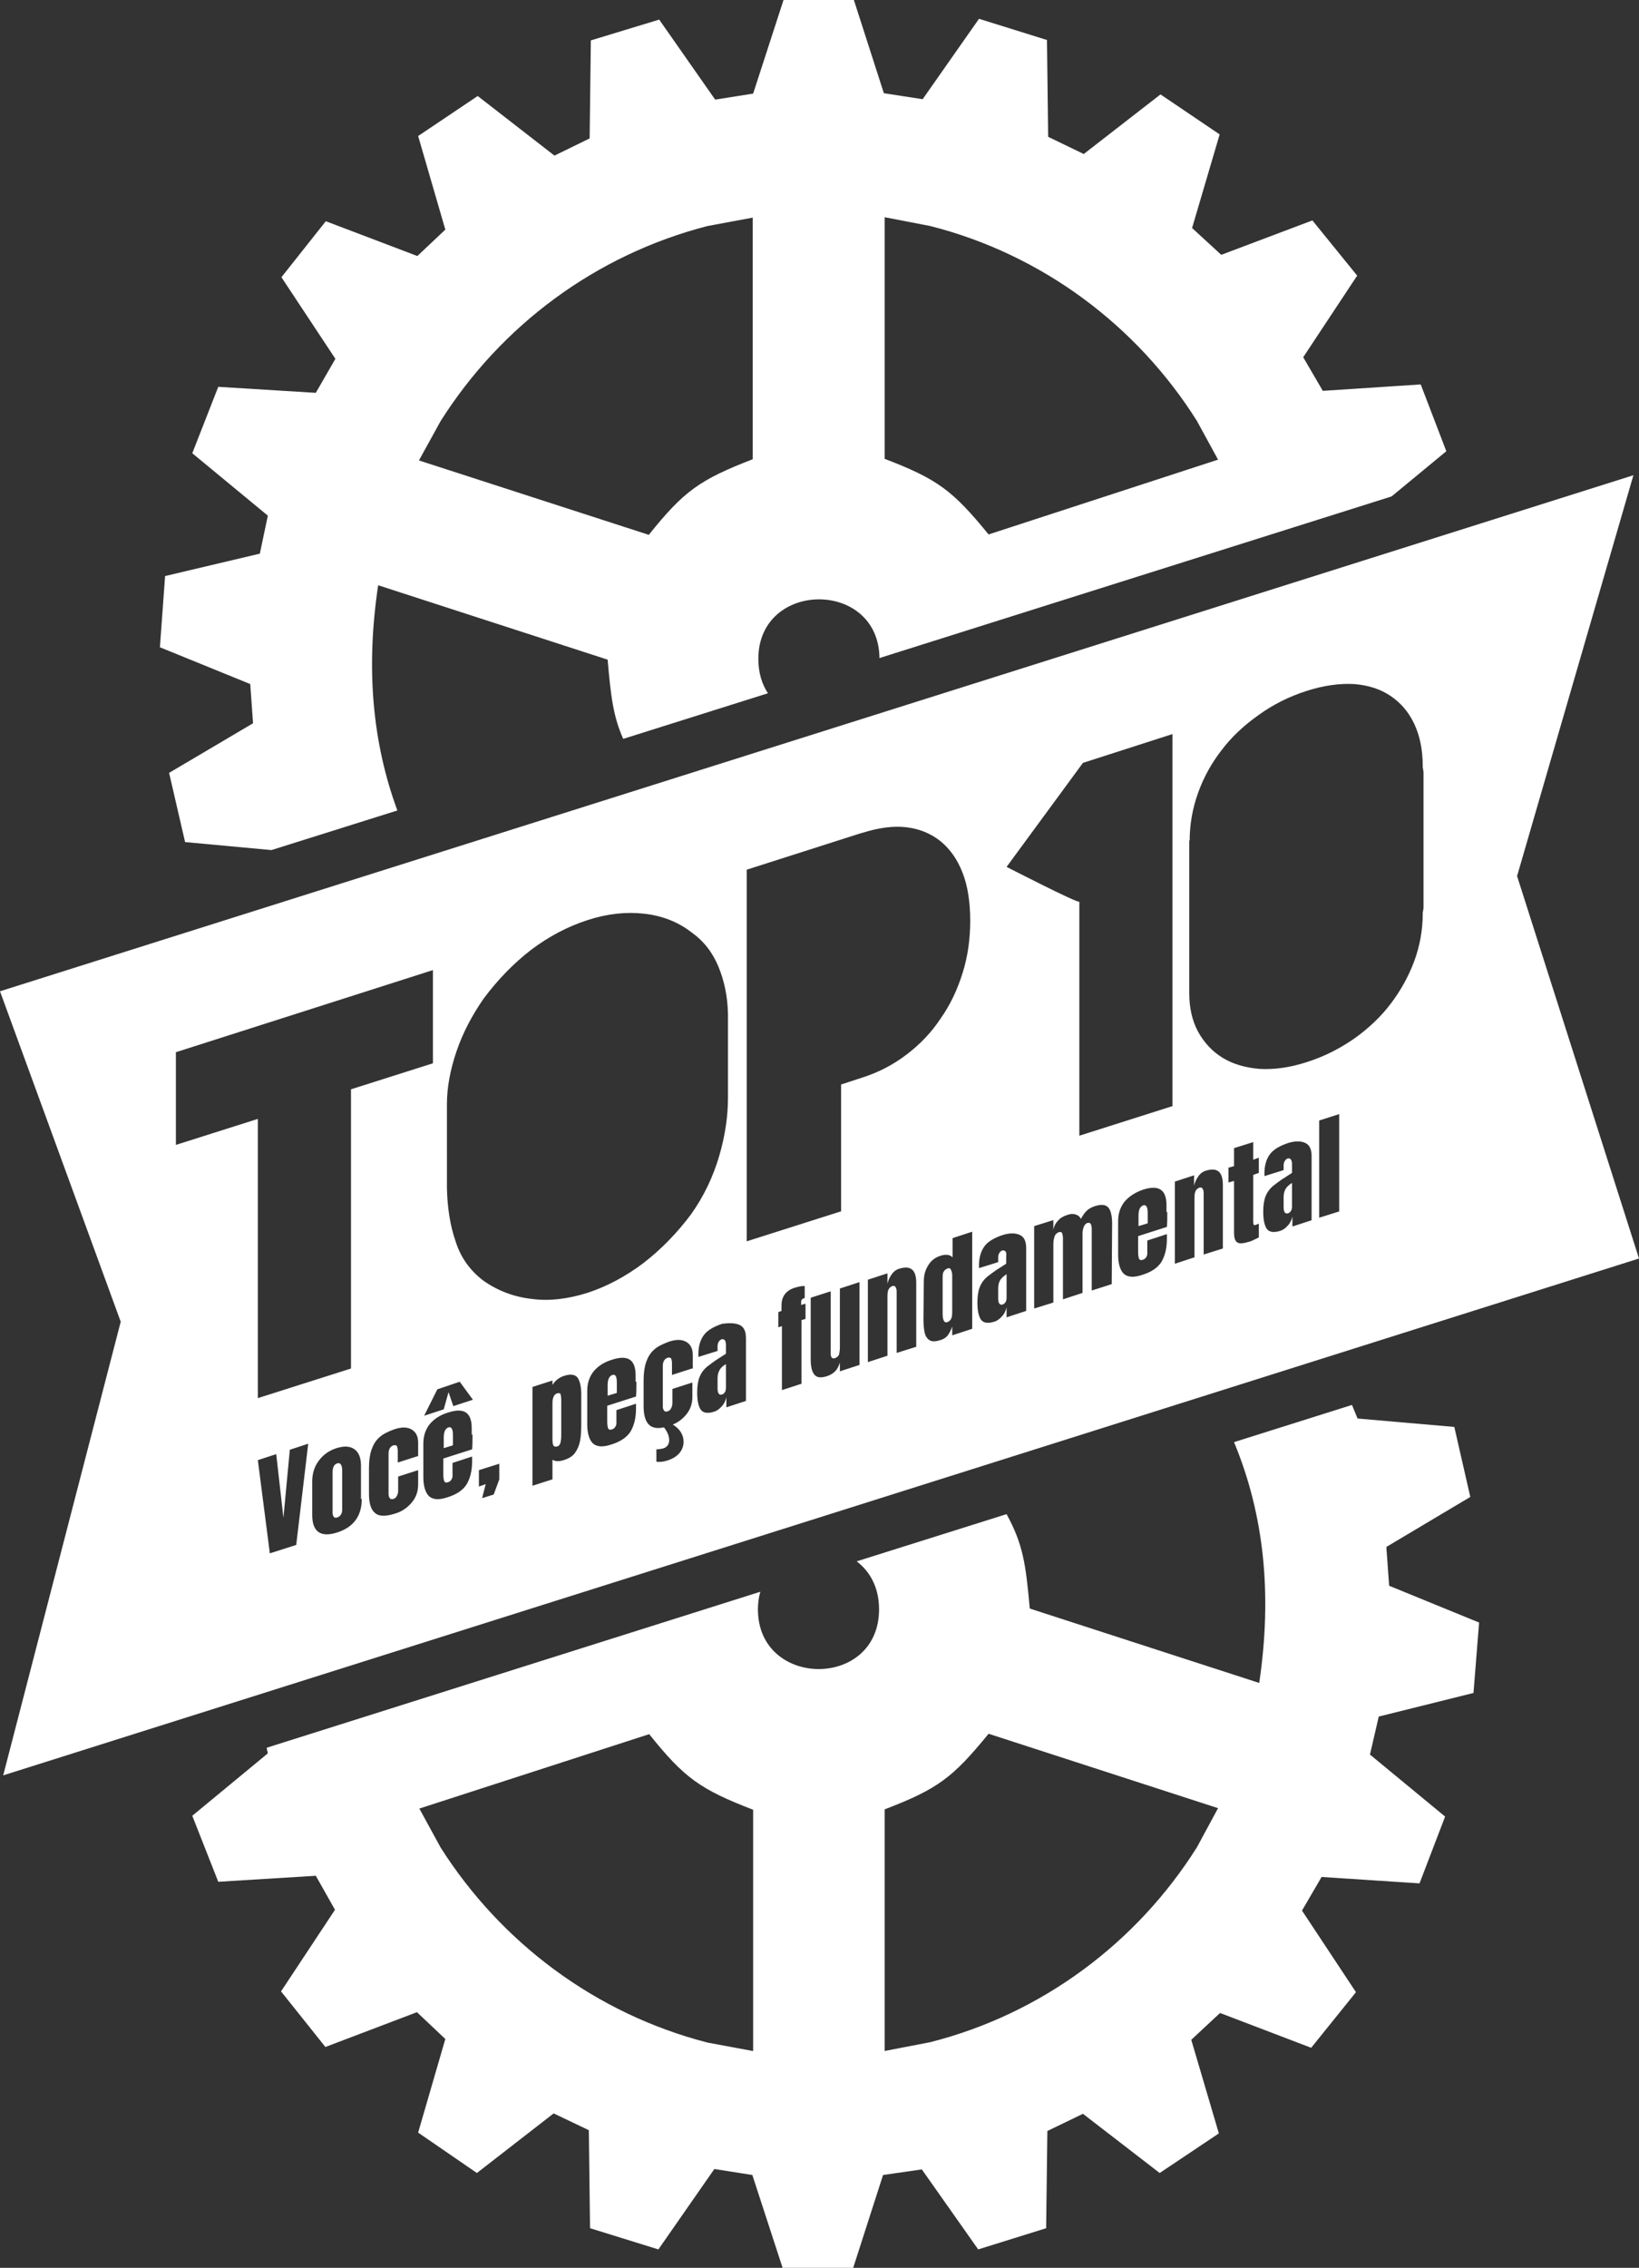 <svg id="Layer_1" xmlns="http://www.w3.org/2000/svg" viewBox="0 0 41 56.69"><rect x="0" y="0" width="41" height="56.69" fill="#333333" stroke="none"/><style>.st0{fill-rule:evenodd;clip-rule:evenodd;fill:#FFFFFF;}</style><path class="st0" d="M6.33 18.08l-2.1 1.24.4 1.73 2.16.2 3.15-.99c-.63-1.71-.79-3.57-.48-5.63l5.74 1.86c.08.92.14 1.42.39 1.98l3.62-1.14c-.15-.23-.24-.51-.24-.86 0-1.97 3.01-1.99 3.03-.02l12.81-4.04 1.37-1.13-.64-1.67-2.45.16-.49-.84 1.35-2.04-1.12-1.38-2.28.86-.73-.67.69-2.34-1.48-1-1.92 1.49-.89-.43L26.19 1l-1.7-.53-1.41 2.01-.97-.15L21.36 0H19.6l-.76 2.34-.95.15-1.4-2-1.71.52-.03 2.45-.88.43-1.92-1.49-1.49 1 .68 2.34-.7.66-2.29-.87-1.11 1.4 1.35 2.04-.49.85-2.44-.15-.65 1.66 1.89 1.56-.2.95-2.37.56L4 16.18l2.26.92.07.98zm15.8-12.65l1.14.22c2.8.71 5.17 2.49 6.67 4.87l.53.97-5.74 1.87c-.9-1.1-1.27-1.38-2.6-1.89V5.43zm-11.11 5.1c1.51-2.39 3.88-4.16 6.68-4.88l1.13-.21v6.04c-1.32.51-1.72.79-2.6 1.89l-5.75-1.86.54-.98zM34.68 38.67l2.1-1.25-.4-1.75-2.42-.21-.14-.34-2.95.93c.75 1.81.96 3.79.63 6.02l-5.74-1.86c-.1-1.12-.17-1.61-.58-2.36l-3.75 1.18c.33.25.56.65.56 1.2 0 2-3.03 1.98-3.03 0 0-.16.02-.3.06-.44l-12.35 3.9.03.14-1.89 1.56.65 1.65 2.44-.15.48.85-1.35 2.04 1.11 1.39 2.29-.87.71.67-.68 2.34 1.47 1.01 1.92-1.49.88.42.03 2.45 1.71.53 1.4-2.01.95.15.76 2.33h1.76l.75-2.33.97-.14 1.41 2 1.7-.53.03-2.43.89-.43 1.92 1.48 1.48-.99-.69-2.34.72-.67 2.28.87 1.12-1.39-1.35-2.04.49-.84 2.45.16.64-1.67-1.88-1.55.22-.95 2.37-.59.14-1.76-2.25-.92-.07-.97zm-15.85 12.6l-1.13-.21c-2.8-.72-5.17-2.5-6.68-4.88l-.53-.97 5.75-1.86c.88 1.1 1.28 1.38 2.6 1.89v6.03zm11.11-5.09c-1.5 2.38-3.87 4.16-6.67 4.87l-1.14.22v-6.04c1.33-.51 1.7-.79 2.6-1.89l5.74 1.86-.53.98zM32.16 29.72c-.03.05-.05.12-.05.2v.26c0 .12.04.17.11.15.04-.01.06-.04.08-.07.02-.04.02-.08.02-.12v-.57c-.08.05-.13.1-.16.15zM25.02 32c-.03.05-.05.12-.05.2v.26c0 .12.04.17.11.15.04-.01.06-.04.08-.07.02-.04.02-.08.02-.12v-.57c-.07.05-.13.1-.16.15zM23.7 31.71c-.05.02-.08.05-.1.09-.02.04-.02.1-.02.16v.87c0 .17.04.25.12.22.05-.02.08-.05.1-.1.02-.05.02-.12.02-.2v-.86c0-.06-.01-.11-.03-.14-.01-.04-.04-.06-.09-.04zM8.44 36.58c-.08.02-.12.1-.12.22v1.01c0 .05.01.08.03.11.02.02.05.03.09.01.04-.01.07-.04.09-.07.02-.03.03-.08.03-.12v-1.01c-.01-.12-.05-.17-.12-.15zM15.32 34.37c-.08.03-.12.11-.12.26v.26l.23-.07v-.26c0-.15-.03-.21-.11-.19zM11.22 35.68c-.08.03-.12.11-.12.26v.26l.23-.07v-.26c0-.15-.04-.21-.11-.19zM13.94 34.83c-.08.02-.12.11-.12.25v.9c0 .07.01.12.02.15.02.03.05.04.09.03.05-.01.07-.04.09-.09.01-.05.02-.11.02-.19V35c0-.07-.01-.12-.02-.16-.01-.01-.04-.02-.08-.01zM28.6 30.13c-.08.03-.12.11-.12.26v.26l.23-.07v-.26c0-.15-.04-.21-.11-.19zM18 34.25c-.03.05-.05.12-.05.2v.26c0 .12.04.17.11.15.04-.01.06-.04.08-.07.02-.04.02-.08.02-.12v-.57c-.07.04-.13.09-.16.15z"/><path class="st0" d="M41 31.46l-3.05-9.56 2.91-10.02L0 24.78l3.02 8.26L.08 44.38 41 31.46zM7.41 38.62l-.66.21-.3-2.33.46-.15.18 1.59.16-1.7.46-.15-.3 2.53zm1.64-1.15c0 .43-.21.71-.62.84-.41.13-.62-.02-.62-.44v-.83c0-.2.05-.37.16-.52.11-.15.26-.26.45-.32s.34-.05.45.03c.11.08.16.22.16.41v.83zm1.4-1.07l-.5.16v-.29c0-.05-.01-.09-.02-.12-.01-.02-.04-.03-.09-.02-.08.03-.12.1-.12.21v1c0 .05.01.08.03.11.02.03.05.03.09.02.04-.01.07-.04.09-.08.02-.04.03-.08.03-.13v-.35l.5-.16v.36c0 .17-.05.32-.16.45s-.25.23-.43.28c-.23.07-.39.07-.49-.02-.1-.08-.15-.24-.15-.48v-.64c0-.18.02-.33.06-.45.04-.12.1-.23.19-.31.09-.09.22-.15.38-.21.18-.06.32-.06.43 0 .11.06.17.17.17.33v.34zm1.37-.54c0 .15 0 .27-.01.37l-.72.23v.4c0 .07.01.13.02.16.02.04.05.05.1.03.04-.01.06-.03.08-.06.02-.03.03-.06.03-.09v-.33l.49-.16v.12c0 .24-.05.43-.14.58-.09.14-.25.25-.48.32-.21.07-.36.06-.46-.03-.09-.09-.14-.25-.14-.48v-.83c0-.19.05-.35.16-.49.11-.13.26-.23.46-.29.4-.13.59 0 .59.39v.16zm.67 1.12l-.14.38-.29.09.09-.35-.17.06v-.41l.51-.16v.39zm2.05-1.36c0 .16-.01.3-.03.4-.02.11-.06.2-.12.29s-.16.15-.29.19c-.12.04-.22.03-.28-.01v.49l-.5.16v-2.47l.5-.16v.11c.07-.11.17-.19.3-.23.16-.05.27-.03.33.05.06.09.09.23.09.42v.76zm1.38-1.08c0 .15 0 .27-.01.37l-.72.23v.4c0 .07.01.13.02.16.02.04.05.05.1.03.04-.01.06-.03.08-.06.02-.03.03-.06.03-.09v-.33l.49-.16v.12c0 .24-.05.43-.14.58-.09.14-.25.25-.48.32-.21.07-.36.06-.46-.03-.09-.09-.14-.25-.14-.48v-.83c0-.19.05-.35.16-.49.11-.13.26-.23.46-.29.4-.13.59 0 .59.39v.16zm1.39-.33l-.5.16v-.29c0-.05-.01-.09-.02-.12-.02-.02-.04-.03-.09-.02-.08.03-.12.1-.12.21v1c0 .05.01.08.03.11.02.03.05.03.09.02.04-.01.07-.04.09-.08.02-.04.03-.08.03-.13v-.35l.5-.16v.36c0 .15-.04.29-.13.41s-.21.22-.36.28c.08.05.15.11.2.19.05.08.07.16.07.24 0 .1-.03.19-.1.28-.07.08-.17.15-.31.19-.09.03-.18.04-.27.03v-.31c.06 0 .11-.01.16-.02.11-.03.16-.11.16-.21 0-.1-.04-.2-.13-.32-.18.04-.31.01-.39-.08-.08-.09-.12-.24-.12-.45v-.64c0-.18.02-.33.06-.45.04-.12.1-.23.19-.31.09-.09.22-.15.38-.21.18-.06.32-.06.43 0 .11.06.17.17.17.33v.34zm2.83-1.76c-.02 0-.03 0-.04.01-.03.01-.04.02-.05.04-.01.02-.01.05-.01.09v.03l.11-.03v.38l-.1.03v1.59l-.49.16v-1.6l-.09.03v-.38l.08-.03v-.14c0-.22.11-.37.33-.44.11-.03.19-.05.25-.04v.3zm1.36 1.67l-.49.16v-.22c-.03.1-.07.17-.12.22-.05.05-.11.09-.2.12-.15.05-.26.04-.32-.04-.06-.07-.09-.2-.09-.38v-1.54l.5-.16v1.55c0 .06.01.09.03.11.02.02.05.02.08.01.05-.02.08-.05.1-.09.01-.05.02-.11.02-.19v-1.46l.49-.16v2.07zm1.41-.45l-.48.15v-1.54c0-.04-.01-.08-.03-.11-.02-.03-.05-.03-.08-.02-.05.02-.08.05-.1.1-.02.05-.02.12-.02.19v1.45l-.49.16v-2.06l.49-.16v.26c.02-.09.06-.17.11-.24.05-.07.12-.12.2-.14.14-.04.24-.03.31.03s.1.18.1.33v1.6zm4.9-1.57l-.5.16v-1.52c0-.13-.03-.19-.1-.17-.05.01-.08.05-.1.1-.02.05-.03.11-.03.17v1.48l-.49.16v-1.52c0-.06-.01-.1-.02-.13s-.04-.04-.08-.03c-.05.02-.09.05-.11.11-.02.06-.03.12-.03.19v1.46l-.48.15v-2.06l.48-.15v.24c.02-.1.06-.17.12-.23.05-.06.13-.11.23-.14.08-.03.15-.03.21-.01.06.02.1.05.13.11.04-.08.09-.15.14-.2.05-.05.12-.09.21-.12.16-.05.27-.04.34.04.06.08.09.21.09.4l-.01 1.51zm1.39-1.8c0 .15 0 .27-.01.37l-.72.23v.4c0 .07.01.12.02.16.02.04.05.05.1.03.04-.01.06-.03.08-.06.02-.03.03-.06.03-.09v-.33l.49-.16v.12c0 .24-.05.43-.14.58-.09.14-.25.25-.48.32-.21.07-.36.06-.46-.03-.09-.09-.14-.25-.14-.48v-.83c0-.19.05-.35.16-.49.11-.13.26-.23.46-.3.4-.13.59 0 .59.39v.17zm2.29-.98l-.14.05v1.16c0 .04 0 .06.01.08.01.02.02.02.05.01.02-.01.04-.01.05-.02.02-.01.03-.01.03-.01v.34c-.03.02-.07.04-.12.06-.05.03-.11.05-.16.06-.13.04-.22.04-.27 0-.05-.04-.07-.12-.07-.24v-1.29l-.14.04v-.37l.14-.04v-.45l.48-.15v.44l.14-.05v.38zm1.33 1.18l-.49.16v-.25c-.02.09-.06.17-.12.23-.05.06-.12.11-.19.13-.16.05-.27.03-.33-.05-.06-.09-.09-.23-.09-.43 0-.16.02-.29.06-.39.04-.1.1-.18.18-.25.08-.06.19-.15.34-.24l.14-.09v-.22c0-.05-.01-.09-.03-.12-.02-.02-.05-.03-.08-.02-.03.01-.05.03-.07.06-.02.03-.03.07-.03.11v.12l-.48.15v-.07c0-.2.05-.36.14-.48.09-.12.25-.21.46-.28.17-.05.31-.05.42 0 .11.05.16.16.16.33v1.6zm.69-.22l-.51.16v-2.43l.5-.16v2.43zm-3.75-9.27c0-.4.07-.8.21-1.19.14-.39.34-.75.59-1.07.25-.33.56-.62.93-.88.36-.26.76-.46 1.2-.6.44-.14.83-.19 1.19-.17.36.03.66.13.91.3.25.17.45.4.59.7.14.3.21.65.21 1.05 0 .02 0 .05.01.08 0 .03.01.05.01.08V22.68c0 .02 0 .05-.01.07 0 .03-.01.05-.01.07v.02c0 .4-.07.8-.21 1.18-.14.38-.34.74-.59 1.07-.25.33-.56.62-.91.87-.36.25-.75.45-1.19.59-.43.14-.82.19-1.18.17-.36-.03-.67-.12-.93-.28-.26-.16-.46-.38-.61-.65-.15-.28-.22-.6-.22-.96v-3.82zm-.38 8.53l.49-.16v.26c.02-.09.06-.17.11-.24.05-.07.12-.12.2-.14.14-.04.24-.03.31.03s.1.18.1.33v1.59l-.48.15v-1.54c0-.04-.01-.08-.03-.11-.02-.03-.05-.03-.08-.02-.05.02-.08.05-.1.1-.02.05-.02.12-.02.19v1.45l-.49.16v-2.05zm-2.29-10.47l2.24-.72v9.3l-2.33.74v-5.85c-.03.05-1.82-.87-1.82-.87l1.91-2.6zm-1.94 12.21c-.02-.02-.05-.03-.08-.02-.03.01-.05.03-.07.06-.02.03-.03.07-.03.11v.12l-.48.15v-.07c0-.2.05-.36.14-.48.09-.12.25-.21.46-.28.17-.05.31-.05.42 0 .11.05.16.16.16.33v1.57l-.49.16v-.25c-.02.09-.06.17-.12.23-.05.06-.12.11-.19.13-.16.05-.27.03-.33-.05-.06-.09-.09-.23-.09-.43 0-.16.02-.29.06-.39.04-.1.1-.18.18-.25.08-.06.19-.15.34-.24l.14-.09v.01-.2c.01-.06 0-.1-.02-.12zm-.84 1.94l-.49.16v-.22c-.03.09-.07.16-.11.22-.05.06-.11.1-.19.12-.12.04-.21.04-.27 0-.06-.04-.1-.1-.12-.19-.02-.09-.03-.21-.03-.36l.01-.93c0-.15.04-.28.11-.39.07-.12.18-.2.31-.24.13-.04.23-.03.3.04v-.48l.49-.16v2.43zm-5.63-11.48l2.88-.92h.01c.41-.13.78-.18 1.11-.14.33.04.61.16.85.35.23.19.42.45.55.79.13.33.19.74.19 1.2 0 .45-.06.89-.19 1.3-.13.42-.31.8-.55 1.14-.23.35-.52.65-.85.9-.34.26-.71.45-1.12.58l-.52.17v3.17l-2.36.75v-9.29zm-.18 11.38c.11.05.16.16.16.33v1.57l-.49.16v-.25c-.02.09-.06.17-.12.23-.05.06-.12.11-.19.13-.16.05-.27.03-.33-.05-.06-.09-.09-.23-.09-.43 0-.16.02-.29.06-.39.04-.1.1-.18.18-.25.08-.06.19-.15.34-.24l.14-.09v-.22c0-.05-.01-.09-.03-.12-.02-.02-.05-.03-.08-.02-.03.01-.05.03-.07.06-.02.03-.03.07-.03.11v.12l-.48.15v-.07c0-.2.05-.36.14-.48.09-.12.25-.21.46-.28.18-.02.32-.02.43.03zm-7.32-5.52c0-.41.08-.85.24-1.32.16-.47.39-.9.68-1.32.36-.48.75-.88 1.19-1.22.44-.33.91-.58 1.41-.74.49-.16.96-.21 1.41-.16.45.05.84.2 1.18.46.31.22.53.5.68.86.15.36.23.75.24 1.18v2.11c0 .45-.07.94-.22 1.45s-.38 1-.7 1.45c-.35.47-.75.88-1.19 1.22-.45.34-.92.59-1.41.75-.48.15-.95.21-1.39.15-.44-.05-.84-.2-1.2-.45-.33-.25-.57-.57-.7-.98-.14-.4-.21-.85-.22-1.35V27.6zm.32 6.94l.33.45-.49.16-.12-.35-.12.43-.49.16.33-.66.56-.19zM4.41 26.3l6.42-2.05v2.33l-2.05.65v6.98l-2.33.74v-6.98l-2.05.65V26.3z"/></svg>